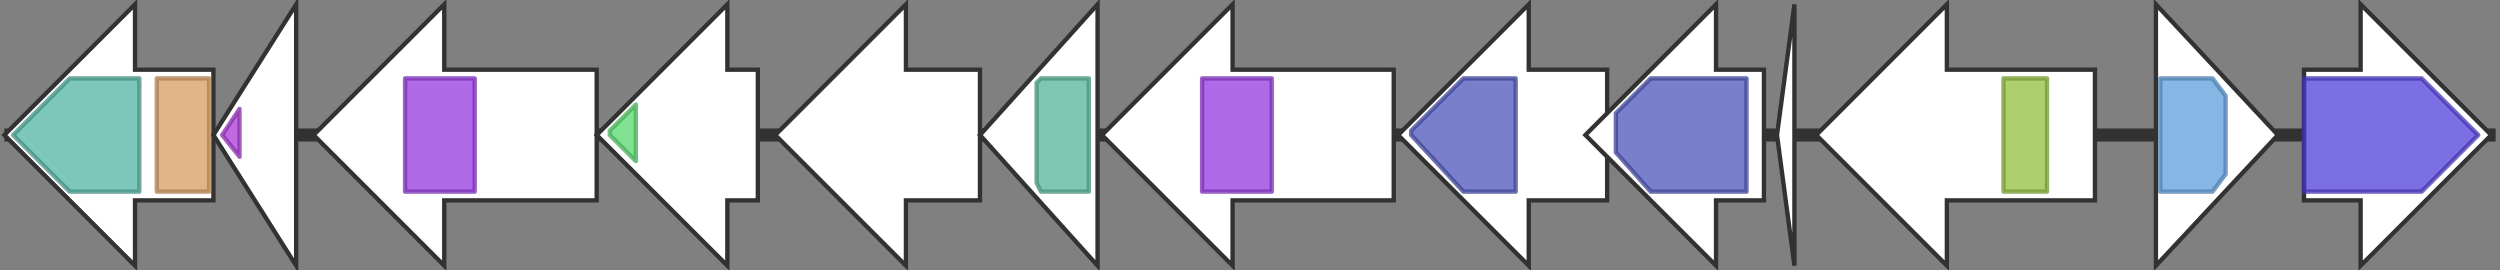 <svg version="1.1" baseProfile="full" xmlns="http://www.w3.org/2000/svg" width="574" height="62">
	<rect width="100%" height="100%" fill="#808080" stroke="none"/>
	<line x1="1" y1="31" x2="573" y2="31" style="stroke:rgb(50,50,50); stroke-width:3 "/>
	<g>
		<polygon class="NoName" points="412,16 412,16 412,1 408,31 412,61 412,46 412,46" fill="rgb(255,255,255)" fill-opacity="1.0" stroke="rgb(50,50,50)" stroke-width="1" />
	</g>
	<g>
		<polygon class="NoName" points="481,16 447,16 447,1 417,31 447,61 447,46 481,46" fill="rgb(255,255,255)" fill-opacity="1.0" stroke="rgb(50,50,50)" stroke-width="1" />
		<g>
			<title>PF02310</title>
			<rect class="PF02310" x="460" y="18" stroke-linejoin="round" width="10" height="26" fill="rgb(145,190,60)" stroke="rgb(115,152,48)" stroke-width="1" opacity="0.75" />
		</g>
	</g>
	<g>
		<polygon class="NoName" points="495,16 495,16 495,1 523,31 495,61 495,46 495,46" fill="rgb(255,255,255)" fill-opacity="1.0" stroke="rgb(50,50,50)" stroke-width="1" />
		<g>
			<title>PF04072</title>
			<polygon class="PF04072" points="496,18 508,18 511,22 511,40 508,44 496,44" stroke-linejoin="round" width="15" height="26" fill="rgb(94,159,219)" stroke="rgb(75,127,175)" stroke-width="1" opacity="0.75" />
		</g>
	</g>
	<g>
		<polygon class="NoName" points="529,16 542,16 542,1 572,31 542,61 542,46 529,46" fill="rgb(255,255,255)" fill-opacity="1.0" stroke="rgb(50,50,50)" stroke-width="1" />
		<g>
			<title>PF05977</title>
			<polygon class="PF05977" points="529,18 556,18 569,31 569,31 556,44 529,44" stroke-linejoin="round" width="40" height="26" fill="rgb(80,62,217)" stroke="rgb(64,49,173)" stroke-width="1" opacity="0.75" />
		</g>
	</g>
	<g>
		<polygon class="NoName" points="49,16 31,16 31,1 1,31 31,61 31,46 49,46" fill="rgb(255,255,255)" fill-opacity="1.0" stroke="rgb(50,50,50)" stroke-width="1" />
		<g>
			<title>PF00883</title>
			<polygon class="PF00883" points="3,31 16,18 32,18 32,44 16,44" stroke-linejoin="round" width="31" height="26" fill="rgb(81,178,163)" stroke="rgb(64,142,130)" stroke-width="1" opacity="0.75" />
		</g>
		<g>
			<title>PF02789</title>
			<rect class="PF02789" x="36" y="18" stroke-linejoin="round" width="12" height="26" fill="rgb(216,155,96)" stroke="rgb(172,124,76)" stroke-width="1" opacity="0.75" />
		</g>
	</g>
	<g>
		<polygon class="NoName" points="68,16 68,16 68,1 49,31 68,61 68,46 68,46" fill="rgb(255,255,255)" fill-opacity="1.0" stroke="rgb(50,50,50)" stroke-width="1" />
		<g>
			<title>PF09860</title>
			<polygon class="PF09860" points="51,31 55,25 55,36" stroke-linejoin="round" width="6" height="26" fill="rgb(169,56,213)" stroke="rgb(135,44,170)" stroke-width="1" opacity="0.75" />
		</g>
	</g>
	<g>
		<polygon class="NoName" points="137,16 102,16 102,1 72,31 102,61 102,46 137,46" fill="rgb(255,255,255)" fill-opacity="1.0" stroke="rgb(50,50,50)" stroke-width="1" />
		<g>
			<title>PF04055</title>
			<rect class="PF04055" x="93" y="18" stroke-linejoin="round" width="16" height="26" fill="rgb(149,56,222)" stroke="rgb(119,44,177)" stroke-width="1" opacity="0.75" />
		</g>
	</g>
	<g>
		<polygon class="NoName" points="174,16 167,16 167,1 137,31 167,61 167,46 174,46" fill="rgb(255,255,255)" fill-opacity="1.0" stroke="rgb(50,50,50)" stroke-width="1" />
		<g>
			<title>PF00067</title>
			<polygon class="PF00067" points="140,30 146,24 146,37 140,31" stroke-linejoin="round" width="6" height="26" fill="rgb(85,216,107)" stroke="rgb(68,172,85)" stroke-width="1" opacity="0.75" />
		</g>
	</g>
	<g>
		<polygon class="NoName" points="225,16 208,16 208,1 178,31 208,61 208,46 225,46" fill="rgb(255,255,255)" fill-opacity="1.0" stroke="rgb(50,50,50)" stroke-width="1" />
	</g>
	<g>
		<polygon class="NoName" points="252,16 252,16 252,1 225,31 252,61 252,46 252,46" fill="rgb(255,255,255)" fill-opacity="1.0" stroke="rgb(50,50,50)" stroke-width="1" />
		<g>
			<title>PF00561</title>
			<polygon class="PF00561" points="238,19 239,18 250,18 250,44 239,44 238,42" stroke-linejoin="round" width="12" height="26" fill="rgb(86,180,151)" stroke="rgb(68,144,120)" stroke-width="1" opacity="0.75" />
		</g>
	</g>
	<g>
		<polygon class="NoName" points="320,16 283,16 283,1 253,31 283,61 283,46 320,46" fill="rgb(255,255,255)" fill-opacity="1.0" stroke="rgb(50,50,50)" stroke-width="1" />
		<g>
			<title>PF04055</title>
			<rect class="PF04055" x="276" y="18" stroke-linejoin="round" width="16" height="26" fill="rgb(149,56,222)" stroke="rgb(119,44,177)" stroke-width="1" opacity="0.75" />
		</g>
	</g>
	<g>
		<polygon class="NoName" points="369,16 351,16 351,1 321,31 351,61 351,46 369,46" fill="rgb(255,255,255)" fill-opacity="1.0" stroke="rgb(50,50,50)" stroke-width="1" />
		<g>
			<title>PF02624</title>
			<polygon class="PF02624" points="324,30 336,18 348,18 348,44 336,44 324,31" stroke-linejoin="round" width="24" height="26" fill="rgb(76,84,185)" stroke="rgb(60,67,148)" stroke-width="1" opacity="0.75" />
		</g>
	</g>
	<g>
		<polygon class="NoName" points="405,16 394,16 394,1 364,31 394,61 394,46 405,46" fill="rgb(255,255,255)" fill-opacity="1.0" stroke="rgb(50,50,50)" stroke-width="1" />
		<g>
			<title>PF02624</title>
			<polygon class="PF02624" points="371,26 379,18 401,18 401,44 379,44 371,35" stroke-linejoin="round" width="30" height="26" fill="rgb(76,84,185)" stroke="rgb(60,67,148)" stroke-width="1" opacity="0.75" />
		</g>
	</g>
</svg>
